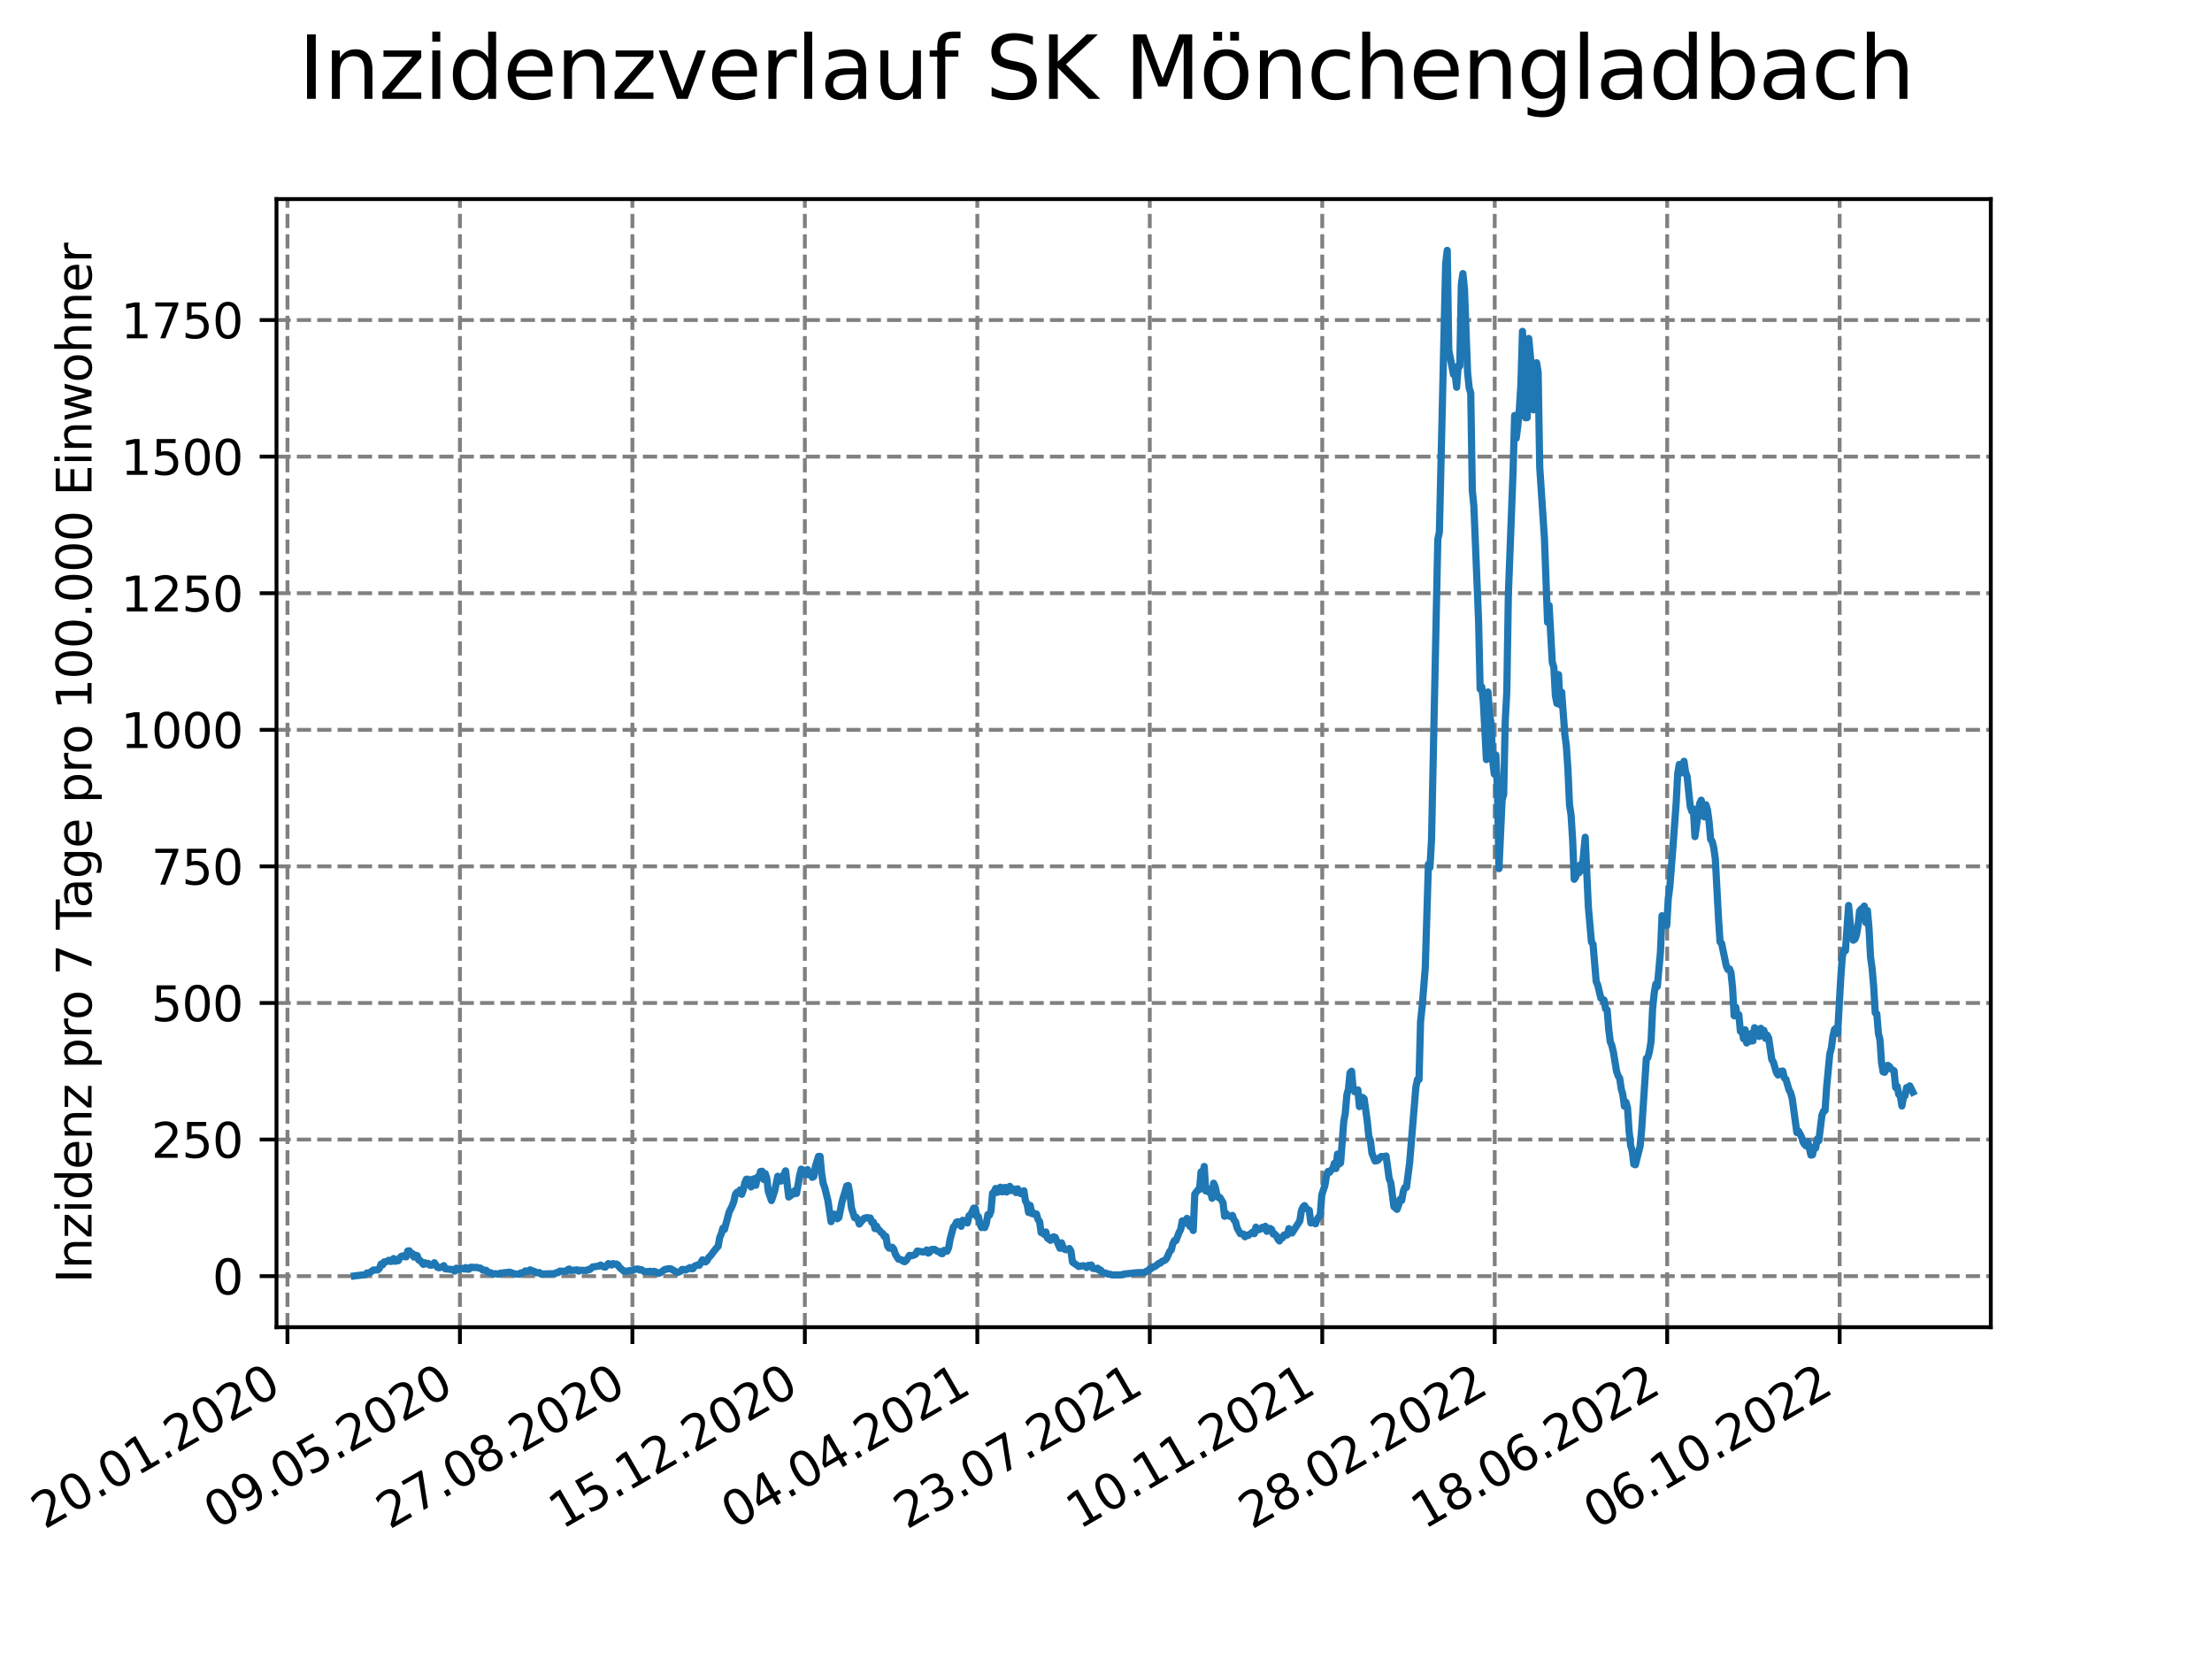 <?xml version="1.0" encoding="utf-8" standalone="no"?>
<!DOCTYPE svg PUBLIC "-//W3C//DTD SVG 1.1//EN"
  "http://www.w3.org/Graphics/SVG/1.1/DTD/svg11.dtd">
<svg xmlns:xlink="http://www.w3.org/1999/xlink" width="460.8pt" height="345.6pt" viewBox="0 0 460.8 345.6" xmlns="http://www.w3.org/2000/svg" version="1.1">
 <defs>
  <style type="text/css">*{stroke-linejoin: round; stroke-linecap: butt}</style>
 </defs>
 <g id="figure_1">
  <g id="patch_1">
   <path d="M 0 345.6 
L 460.8 345.6 
L 460.8 0 
L 0 0 
z
" style="fill: #ffffff"/>
  </g>
  <g id="axes_1">
   <g id="patch_2">
    <path d="M 57.6 276.48 
L 414.72 276.48 
L 414.72 41.472 
L 57.6 41.472 
z
" style="fill: #ffffff"/>
   </g>
   <g id="matplotlib.axis_1">
    <g id="xtick_1">
     <g id="line2d_1">
      <path d="M 59.884 276.48 
L 59.884 41.472 
" clip-path="url(#pb6d16064dd)" style="fill: none; stroke-dasharray: 2.96,1.28; stroke-dashoffset: 0; stroke: #808080; stroke-width: 0.8"/>
     </g>
     <g id="line2d_2">
      <defs>
       <path id="mea5f5f4f06" d="M 0 0 
L 0 3.5 
" style="stroke: #000000; stroke-width: 0.8"/>
      </defs>
      <g>
       <use xlink:href="#mea5f5f4f06" x="59.884" y="276.48" style="stroke: #000000; stroke-width: 0.8"/>
      </g>
     </g>
     <g id="text_1">
      <!-- 20.01.2020 -->
      <g transform="translate(9.258 318.689) rotate(-30) scale(0.1 -0.1)">
       <defs>
        <path id="DejaVuSans-32" d="M 1228 531 
L 3431 531 
L 3431 0 
L 469 0 
L 469 531 
Q 828 903 1448 1529 
Q 2069 2156 2228 2338 
Q 2531 2678 2651 2914 
Q 2772 3150 2772 3378 
Q 2772 3750 2511 3984 
Q 2250 4219 1831 4219 
Q 1534 4219 1204 4116 
Q 875 4013 500 3803 
L 500 4441 
Q 881 4594 1212 4672 
Q 1544 4750 1819 4750 
Q 2544 4750 2975 4387 
Q 3406 4025 3406 3419 
Q 3406 3131 3298 2873 
Q 3191 2616 2906 2266 
Q 2828 2175 2409 1742 
Q 1991 1309 1228 531 
z
" transform="scale(0.016)"/>
        <path id="DejaVuSans-30" d="M 2034 4250 
Q 1547 4250 1301 3770 
Q 1056 3291 1056 2328 
Q 1056 1369 1301 889 
Q 1547 409 2034 409 
Q 2525 409 2770 889 
Q 3016 1369 3016 2328 
Q 3016 3291 2770 3770 
Q 2525 4250 2034 4250 
z
M 2034 4750 
Q 2819 4750 3233 4129 
Q 3647 3509 3647 2328 
Q 3647 1150 3233 529 
Q 2819 -91 2034 -91 
Q 1250 -91 836 529 
Q 422 1150 422 2328 
Q 422 3509 836 4129 
Q 1250 4750 2034 4750 
z
" transform="scale(0.016)"/>
        <path id="DejaVuSans-2e" d="M 684 794 
L 1344 794 
L 1344 0 
L 684 0 
L 684 794 
z
" transform="scale(0.016)"/>
        <path id="DejaVuSans-31" d="M 794 531 
L 1825 531 
L 1825 4091 
L 703 3866 
L 703 4441 
L 1819 4666 
L 2450 4666 
L 2450 531 
L 3481 531 
L 3481 0 
L 794 0 
L 794 531 
z
" transform="scale(0.016)"/>
       </defs>
       <use xlink:href="#DejaVuSans-32"/>
       <use xlink:href="#DejaVuSans-30" x="63.623"/>
       <use xlink:href="#DejaVuSans-2e" x="127.246"/>
       <use xlink:href="#DejaVuSans-30" x="159.033"/>
       <use xlink:href="#DejaVuSans-31" x="222.656"/>
       <use xlink:href="#DejaVuSans-2e" x="286.279"/>
       <use xlink:href="#DejaVuSans-32" x="318.066"/>
       <use xlink:href="#DejaVuSans-30" x="381.689"/>
       <use xlink:href="#DejaVuSans-32" x="445.312"/>
       <use xlink:href="#DejaVuSans-30" x="508.936"/>
      </g>
     </g>
    </g>
    <g id="xtick_2">
     <g id="line2d_3">
      <path d="M 95.811 276.48 
L 95.811 41.472 
" clip-path="url(#pb6d16064dd)" style="fill: none; stroke-dasharray: 2.96,1.28; stroke-dashoffset: 0; stroke: #808080; stroke-width: 0.8"/>
     </g>
     <g id="line2d_4">
      <g>
       <use xlink:href="#mea5f5f4f06" x="95.811" y="276.48" style="stroke: #000000; stroke-width: 0.8"/>
      </g>
     </g>
     <g id="text_2">
      <!-- 09.05.2020 -->
      <g transform="translate(45.186 318.689) rotate(-30) scale(0.1 -0.1)">
       <defs>
        <path id="DejaVuSans-39" d="M 703 97 
L 703 672 
Q 941 559 1184 500 
Q 1428 441 1663 441 
Q 2288 441 2617 861 
Q 2947 1281 2994 2138 
Q 2813 1869 2534 1725 
Q 2256 1581 1919 1581 
Q 1219 1581 811 2004 
Q 403 2428 403 3163 
Q 403 3881 828 4315 
Q 1253 4750 1959 4750 
Q 2769 4750 3195 4129 
Q 3622 3509 3622 2328 
Q 3622 1225 3098 567 
Q 2575 -91 1691 -91 
Q 1453 -91 1209 -44 
Q 966 3 703 97 
z
M 1959 2075 
Q 2384 2075 2632 2365 
Q 2881 2656 2881 3163 
Q 2881 3666 2632 3958 
Q 2384 4250 1959 4250 
Q 1534 4250 1286 3958 
Q 1038 3666 1038 3163 
Q 1038 2656 1286 2365 
Q 1534 2075 1959 2075 
z
" transform="scale(0.016)"/>
        <path id="DejaVuSans-35" d="M 691 4666 
L 3169 4666 
L 3169 4134 
L 1269 4134 
L 1269 2991 
Q 1406 3038 1543 3061 
Q 1681 3084 1819 3084 
Q 2600 3084 3056 2656 
Q 3513 2228 3513 1497 
Q 3513 744 3044 326 
Q 2575 -91 1722 -91 
Q 1428 -91 1123 -41 
Q 819 9 494 109 
L 494 744 
Q 775 591 1075 516 
Q 1375 441 1709 441 
Q 2250 441 2565 725 
Q 2881 1009 2881 1497 
Q 2881 1984 2565 2268 
Q 2250 2553 1709 2553 
Q 1456 2553 1204 2497 
Q 953 2441 691 2322 
L 691 4666 
z
" transform="scale(0.016)"/>
       </defs>
       <use xlink:href="#DejaVuSans-30"/>
       <use xlink:href="#DejaVuSans-39" x="63.623"/>
       <use xlink:href="#DejaVuSans-2e" x="127.246"/>
       <use xlink:href="#DejaVuSans-30" x="159.033"/>
       <use xlink:href="#DejaVuSans-35" x="222.656"/>
       <use xlink:href="#DejaVuSans-2e" x="286.279"/>
       <use xlink:href="#DejaVuSans-32" x="318.066"/>
       <use xlink:href="#DejaVuSans-30" x="381.689"/>
       <use xlink:href="#DejaVuSans-32" x="445.312"/>
       <use xlink:href="#DejaVuSans-30" x="508.936"/>
      </g>
     </g>
    </g>
    <g id="xtick_3">
     <g id="line2d_5">
      <path d="M 131.739 276.48 
L 131.739 41.472 
" clip-path="url(#pb6d16064dd)" style="fill: none; stroke-dasharray: 2.96,1.28; stroke-dashoffset: 0; stroke: #808080; stroke-width: 0.8"/>
     </g>
     <g id="line2d_6">
      <g>
       <use xlink:href="#mea5f5f4f06" x="131.739" y="276.48" style="stroke: #000000; stroke-width: 0.8"/>
      </g>
     </g>
     <g id="text_3">
      <!-- 27.08.2020 -->
      <g transform="translate(81.113 318.689) rotate(-30) scale(0.1 -0.1)">
       <defs>
        <path id="DejaVuSans-37" d="M 525 4666 
L 3525 4666 
L 3525 4397 
L 1831 0 
L 1172 0 
L 2766 4134 
L 525 4134 
L 525 4666 
z
" transform="scale(0.016)"/>
        <path id="DejaVuSans-38" d="M 2034 2216 
Q 1584 2216 1326 1975 
Q 1069 1734 1069 1313 
Q 1069 891 1326 650 
Q 1584 409 2034 409 
Q 2484 409 2743 651 
Q 3003 894 3003 1313 
Q 3003 1734 2745 1975 
Q 2488 2216 2034 2216 
z
M 1403 2484 
Q 997 2584 770 2862 
Q 544 3141 544 3541 
Q 544 4100 942 4425 
Q 1341 4750 2034 4750 
Q 2731 4750 3128 4425 
Q 3525 4100 3525 3541 
Q 3525 3141 3298 2862 
Q 3072 2584 2669 2484 
Q 3125 2378 3379 2068 
Q 3634 1759 3634 1313 
Q 3634 634 3220 271 
Q 2806 -91 2034 -91 
Q 1263 -91 848 271 
Q 434 634 434 1313 
Q 434 1759 690 2068 
Q 947 2378 1403 2484 
z
M 1172 3481 
Q 1172 3119 1398 2916 
Q 1625 2713 2034 2713 
Q 2441 2713 2670 2916 
Q 2900 3119 2900 3481 
Q 2900 3844 2670 4047 
Q 2441 4250 2034 4250 
Q 1625 4250 1398 4047 
Q 1172 3844 1172 3481 
z
" transform="scale(0.016)"/>
       </defs>
       <use xlink:href="#DejaVuSans-32"/>
       <use xlink:href="#DejaVuSans-37" x="63.623"/>
       <use xlink:href="#DejaVuSans-2e" x="127.246"/>
       <use xlink:href="#DejaVuSans-30" x="159.033"/>
       <use xlink:href="#DejaVuSans-38" x="222.656"/>
       <use xlink:href="#DejaVuSans-2e" x="286.279"/>
       <use xlink:href="#DejaVuSans-32" x="318.066"/>
       <use xlink:href="#DejaVuSans-30" x="381.689"/>
       <use xlink:href="#DejaVuSans-32" x="445.312"/>
       <use xlink:href="#DejaVuSans-30" x="508.936"/>
      </g>
     </g>
    </g>
    <g id="xtick_4">
     <g id="line2d_7">
      <path d="M 167.666 276.48 
L 167.666 41.472 
" clip-path="url(#pb6d16064dd)" style="fill: none; stroke-dasharray: 2.96,1.28; stroke-dashoffset: 0; stroke: #808080; stroke-width: 0.8"/>
     </g>
     <g id="line2d_8">
      <g>
       <use xlink:href="#mea5f5f4f06" x="167.666" y="276.48" style="stroke: #000000; stroke-width: 0.8"/>
      </g>
     </g>
     <g id="text_4">
      <!-- 15.12.2020 -->
      <g transform="translate(117.041 318.689) rotate(-30) scale(0.1 -0.1)">
       <use xlink:href="#DejaVuSans-31"/>
       <use xlink:href="#DejaVuSans-35" x="63.623"/>
       <use xlink:href="#DejaVuSans-2e" x="127.246"/>
       <use xlink:href="#DejaVuSans-31" x="159.033"/>
       <use xlink:href="#DejaVuSans-32" x="222.656"/>
       <use xlink:href="#DejaVuSans-2e" x="286.279"/>
       <use xlink:href="#DejaVuSans-32" x="318.066"/>
       <use xlink:href="#DejaVuSans-30" x="381.689"/>
       <use xlink:href="#DejaVuSans-32" x="445.312"/>
       <use xlink:href="#DejaVuSans-30" x="508.936"/>
      </g>
     </g>
    </g>
    <g id="xtick_5">
     <g id="line2d_9">
      <path d="M 203.594 276.48 
L 203.594 41.472 
" clip-path="url(#pb6d16064dd)" style="fill: none; stroke-dasharray: 2.96,1.28; stroke-dashoffset: 0; stroke: #808080; stroke-width: 0.8"/>
     </g>
     <g id="line2d_10">
      <g>
       <use xlink:href="#mea5f5f4f06" x="203.594" y="276.48" style="stroke: #000000; stroke-width: 0.8"/>
      </g>
     </g>
     <g id="text_5">
      <!-- 04.04.2021 -->
      <g transform="translate(152.969 318.689) rotate(-30) scale(0.1 -0.1)">
       <defs>
        <path id="DejaVuSans-34" d="M 2419 4116 
L 825 1625 
L 2419 1625 
L 2419 4116 
z
M 2253 4666 
L 3047 4666 
L 3047 1625 
L 3713 1625 
L 3713 1100 
L 3047 1100 
L 3047 0 
L 2419 0 
L 2419 1100 
L 313 1100 
L 313 1709 
L 2253 4666 
z
" transform="scale(0.016)"/>
       </defs>
       <use xlink:href="#DejaVuSans-30"/>
       <use xlink:href="#DejaVuSans-34" x="63.623"/>
       <use xlink:href="#DejaVuSans-2e" x="127.246"/>
       <use xlink:href="#DejaVuSans-30" x="159.033"/>
       <use xlink:href="#DejaVuSans-34" x="222.656"/>
       <use xlink:href="#DejaVuSans-2e" x="286.279"/>
       <use xlink:href="#DejaVuSans-32" x="318.066"/>
       <use xlink:href="#DejaVuSans-30" x="381.689"/>
       <use xlink:href="#DejaVuSans-32" x="445.312"/>
       <use xlink:href="#DejaVuSans-31" x="508.936"/>
      </g>
     </g>
    </g>
    <g id="xtick_6">
     <g id="line2d_11">
      <path d="M 239.521 276.48 
L 239.521 41.472 
" clip-path="url(#pb6d16064dd)" style="fill: none; stroke-dasharray: 2.96,1.28; stroke-dashoffset: 0; stroke: #808080; stroke-width: 0.8"/>
     </g>
     <g id="line2d_12">
      <g>
       <use xlink:href="#mea5f5f4f06" x="239.521" y="276.48" style="stroke: #000000; stroke-width: 0.8"/>
      </g>
     </g>
     <g id="text_6">
      <!-- 23.07.2021 -->
      <g transform="translate(188.896 318.689) rotate(-30) scale(0.1 -0.1)">
       <defs>
        <path id="DejaVuSans-33" d="M 2597 2516 
Q 3050 2419 3304 2112 
Q 3559 1806 3559 1356 
Q 3559 666 3084 287 
Q 2609 -91 1734 -91 
Q 1441 -91 1130 -33 
Q 819 25 488 141 
L 488 750 
Q 750 597 1062 519 
Q 1375 441 1716 441 
Q 2309 441 2620 675 
Q 2931 909 2931 1356 
Q 2931 1769 2642 2001 
Q 2353 2234 1838 2234 
L 1294 2234 
L 1294 2753 
L 1863 2753 
Q 2328 2753 2575 2939 
Q 2822 3125 2822 3475 
Q 2822 3834 2567 4026 
Q 2313 4219 1838 4219 
Q 1578 4219 1281 4162 
Q 984 4106 628 3988 
L 628 4550 
Q 988 4650 1302 4700 
Q 1616 4750 1894 4750 
Q 2613 4750 3031 4423 
Q 3450 4097 3450 3541 
Q 3450 3153 3228 2886 
Q 3006 2619 2597 2516 
z
" transform="scale(0.016)"/>
       </defs>
       <use xlink:href="#DejaVuSans-32"/>
       <use xlink:href="#DejaVuSans-33" x="63.623"/>
       <use xlink:href="#DejaVuSans-2e" x="127.246"/>
       <use xlink:href="#DejaVuSans-30" x="159.033"/>
       <use xlink:href="#DejaVuSans-37" x="222.656"/>
       <use xlink:href="#DejaVuSans-2e" x="286.279"/>
       <use xlink:href="#DejaVuSans-32" x="318.066"/>
       <use xlink:href="#DejaVuSans-30" x="381.689"/>
       <use xlink:href="#DejaVuSans-32" x="445.312"/>
       <use xlink:href="#DejaVuSans-31" x="508.936"/>
      </g>
     </g>
    </g>
    <g id="xtick_7">
     <g id="line2d_13">
      <path d="M 275.449 276.48 
L 275.449 41.472 
" clip-path="url(#pb6d16064dd)" style="fill: none; stroke-dasharray: 2.96,1.28; stroke-dashoffset: 0; stroke: #808080; stroke-width: 0.8"/>
     </g>
     <g id="line2d_14">
      <g>
       <use xlink:href="#mea5f5f4f06" x="275.449" y="276.48" style="stroke: #000000; stroke-width: 0.8"/>
      </g>
     </g>
     <g id="text_7">
      <!-- 10.11.2021 -->
      <g transform="translate(224.824 318.689) rotate(-30) scale(0.1 -0.1)">
       <use xlink:href="#DejaVuSans-31"/>
       <use xlink:href="#DejaVuSans-30" x="63.623"/>
       <use xlink:href="#DejaVuSans-2e" x="127.246"/>
       <use xlink:href="#DejaVuSans-31" x="159.033"/>
       <use xlink:href="#DejaVuSans-31" x="222.656"/>
       <use xlink:href="#DejaVuSans-2e" x="286.279"/>
       <use xlink:href="#DejaVuSans-32" x="318.066"/>
       <use xlink:href="#DejaVuSans-30" x="381.689"/>
       <use xlink:href="#DejaVuSans-32" x="445.312"/>
       <use xlink:href="#DejaVuSans-31" x="508.936"/>
      </g>
     </g>
    </g>
    <g id="xtick_8">
     <g id="line2d_15">
      <path d="M 311.377 276.48 
L 311.377 41.472 
" clip-path="url(#pb6d16064dd)" style="fill: none; stroke-dasharray: 2.96,1.28; stroke-dashoffset: 0; stroke: #808080; stroke-width: 0.8"/>
     </g>
     <g id="line2d_16">
      <g>
       <use xlink:href="#mea5f5f4f06" x="311.377" y="276.48" style="stroke: #000000; stroke-width: 0.8"/>
      </g>
     </g>
     <g id="text_8">
      <!-- 28.02.2022 -->
      <g transform="translate(260.751 318.689) rotate(-30) scale(0.1 -0.1)">
       <use xlink:href="#DejaVuSans-32"/>
       <use xlink:href="#DejaVuSans-38" x="63.623"/>
       <use xlink:href="#DejaVuSans-2e" x="127.246"/>
       <use xlink:href="#DejaVuSans-30" x="159.033"/>
       <use xlink:href="#DejaVuSans-32" x="222.656"/>
       <use xlink:href="#DejaVuSans-2e" x="286.279"/>
       <use xlink:href="#DejaVuSans-32" x="318.066"/>
       <use xlink:href="#DejaVuSans-30" x="381.689"/>
       <use xlink:href="#DejaVuSans-32" x="445.312"/>
       <use xlink:href="#DejaVuSans-32" x="508.936"/>
      </g>
     </g>
    </g>
    <g id="xtick_9">
     <g id="line2d_17">
      <path d="M 347.304 276.48 
L 347.304 41.472 
" clip-path="url(#pb6d16064dd)" style="fill: none; stroke-dasharray: 2.96,1.28; stroke-dashoffset: 0; stroke: #808080; stroke-width: 0.8"/>
     </g>
     <g id="line2d_18">
      <g>
       <use xlink:href="#mea5f5f4f06" x="347.304" y="276.48" style="stroke: #000000; stroke-width: 0.8"/>
      </g>
     </g>
     <g id="text_9">
      <!-- 18.06.2022 -->
      <g transform="translate(296.679 318.689) rotate(-30) scale(0.1 -0.1)">
       <defs>
        <path id="DejaVuSans-36" d="M 2113 2584 
Q 1688 2584 1439 2293 
Q 1191 2003 1191 1497 
Q 1191 994 1439 701 
Q 1688 409 2113 409 
Q 2538 409 2786 701 
Q 3034 994 3034 1497 
Q 3034 2003 2786 2293 
Q 2538 2584 2113 2584 
z
M 3366 4563 
L 3366 3988 
Q 3128 4100 2886 4159 
Q 2644 4219 2406 4219 
Q 1781 4219 1451 3797 
Q 1122 3375 1075 2522 
Q 1259 2794 1537 2939 
Q 1816 3084 2150 3084 
Q 2853 3084 3261 2657 
Q 3669 2231 3669 1497 
Q 3669 778 3244 343 
Q 2819 -91 2113 -91 
Q 1303 -91 875 529 
Q 447 1150 447 2328 
Q 447 3434 972 4092 
Q 1497 4750 2381 4750 
Q 2619 4750 2861 4703 
Q 3103 4656 3366 4563 
z
" transform="scale(0.016)"/>
       </defs>
       <use xlink:href="#DejaVuSans-31"/>
       <use xlink:href="#DejaVuSans-38" x="63.623"/>
       <use xlink:href="#DejaVuSans-2e" x="127.246"/>
       <use xlink:href="#DejaVuSans-30" x="159.033"/>
       <use xlink:href="#DejaVuSans-36" x="222.656"/>
       <use xlink:href="#DejaVuSans-2e" x="286.279"/>
       <use xlink:href="#DejaVuSans-32" x="318.066"/>
       <use xlink:href="#DejaVuSans-30" x="381.689"/>
       <use xlink:href="#DejaVuSans-32" x="445.312"/>
       <use xlink:href="#DejaVuSans-32" x="508.936"/>
      </g>
     </g>
    </g>
    <g id="xtick_10">
     <g id="line2d_19">
      <path d="M 383.232 276.48 
L 383.232 41.472 
" clip-path="url(#pb6d16064dd)" style="fill: none; stroke-dasharray: 2.96,1.28; stroke-dashoffset: 0; stroke: #808080; stroke-width: 0.8"/>
     </g>
     <g id="line2d_20">
      <g>
       <use xlink:href="#mea5f5f4f06" x="383.232" y="276.48" style="stroke: #000000; stroke-width: 0.8"/>
      </g>
     </g>
     <g id="text_10">
      <!-- 06.10.2022 -->
      <g transform="translate(332.606 318.689) rotate(-30) scale(0.1 -0.1)">
       <use xlink:href="#DejaVuSans-30"/>
       <use xlink:href="#DejaVuSans-36" x="63.623"/>
       <use xlink:href="#DejaVuSans-2e" x="127.246"/>
       <use xlink:href="#DejaVuSans-31" x="159.033"/>
       <use xlink:href="#DejaVuSans-30" x="222.656"/>
       <use xlink:href="#DejaVuSans-2e" x="286.279"/>
       <use xlink:href="#DejaVuSans-32" x="318.066"/>
       <use xlink:href="#DejaVuSans-30" x="381.689"/>
       <use xlink:href="#DejaVuSans-32" x="445.312"/>
       <use xlink:href="#DejaVuSans-32" x="508.936"/>
      </g>
     </g>
    </g>
   </g>
   <g id="matplotlib.axis_2">
    <g id="ytick_1">
     <g id="line2d_21">
      <path d="M 57.6 265.841 
L 414.72 265.841 
" clip-path="url(#pb6d16064dd)" style="fill: none; stroke-dasharray: 2.96,1.28; stroke-dashoffset: 0; stroke: #808080; stroke-width: 0.8"/>
     </g>
     <g id="line2d_22">
      <defs>
       <path id="md96cb26f24" d="M 0 0 
L -3.5 0 
" style="stroke: #000000; stroke-width: 0.8"/>
      </defs>
      <g>
       <use xlink:href="#md96cb26f24" x="57.6" y="265.841" style="stroke: #000000; stroke-width: 0.8"/>
      </g>
     </g>
     <g id="text_11">
      <!-- 0 -->
      <g transform="translate(44.237 269.641) scale(0.1 -0.1)">
       <use xlink:href="#DejaVuSans-30"/>
      </g>
     </g>
    </g>
    <g id="ytick_2">
     <g id="line2d_23">
      <path d="M 57.6 237.388 
L 414.72 237.388 
" clip-path="url(#pb6d16064dd)" style="fill: none; stroke-dasharray: 2.96,1.28; stroke-dashoffset: 0; stroke: #808080; stroke-width: 0.8"/>
     </g>
     <g id="line2d_24">
      <g>
       <use xlink:href="#md96cb26f24" x="57.6" y="237.388" style="stroke: #000000; stroke-width: 0.8"/>
      </g>
     </g>
     <g id="text_12">
      <!-- 250 -->
      <g transform="translate(31.512 241.187) scale(0.1 -0.1)">
       <use xlink:href="#DejaVuSans-32"/>
       <use xlink:href="#DejaVuSans-35" x="63.623"/>
       <use xlink:href="#DejaVuSans-30" x="127.246"/>
      </g>
     </g>
    </g>
    <g id="ytick_3">
     <g id="line2d_25">
      <path d="M 57.6 208.935 
L 414.72 208.935 
" clip-path="url(#pb6d16064dd)" style="fill: none; stroke-dasharray: 2.96,1.28; stroke-dashoffset: 0; stroke: #808080; stroke-width: 0.8"/>
     </g>
     <g id="line2d_26">
      <g>
       <use xlink:href="#md96cb26f24" x="57.6" y="208.935" style="stroke: #000000; stroke-width: 0.8"/>
      </g>
     </g>
     <g id="text_13">
      <!-- 500 -->
      <g transform="translate(31.512 212.734) scale(0.1 -0.1)">
       <use xlink:href="#DejaVuSans-35"/>
       <use xlink:href="#DejaVuSans-30" x="63.623"/>
       <use xlink:href="#DejaVuSans-30" x="127.246"/>
      </g>
     </g>
    </g>
    <g id="ytick_4">
     <g id="line2d_27">
      <path d="M 57.6 180.482 
L 414.72 180.482 
" clip-path="url(#pb6d16064dd)" style="fill: none; stroke-dasharray: 2.96,1.28; stroke-dashoffset: 0; stroke: #808080; stroke-width: 0.8"/>
     </g>
     <g id="line2d_28">
      <g>
       <use xlink:href="#md96cb26f24" x="57.6" y="180.482" style="stroke: #000000; stroke-width: 0.8"/>
      </g>
     </g>
     <g id="text_14">
      <!-- 750 -->
      <g transform="translate(31.512 184.281) scale(0.1 -0.1)">
       <use xlink:href="#DejaVuSans-37"/>
       <use xlink:href="#DejaVuSans-35" x="63.623"/>
       <use xlink:href="#DejaVuSans-30" x="127.246"/>
      </g>
     </g>
    </g>
    <g id="ytick_5">
     <g id="line2d_29">
      <path d="M 57.6 152.029 
L 414.72 152.029 
" clip-path="url(#pb6d16064dd)" style="fill: none; stroke-dasharray: 2.96,1.28; stroke-dashoffset: 0; stroke: #808080; stroke-width: 0.8"/>
     </g>
     <g id="line2d_30">
      <g>
       <use xlink:href="#md96cb26f24" x="57.6" y="152.029" style="stroke: #000000; stroke-width: 0.8"/>
      </g>
     </g>
     <g id="text_15">
      <!-- 1000 -->
      <g transform="translate(25.15 155.828) scale(0.1 -0.1)">
       <use xlink:href="#DejaVuSans-31"/>
       <use xlink:href="#DejaVuSans-30" x="63.623"/>
       <use xlink:href="#DejaVuSans-30" x="127.246"/>
       <use xlink:href="#DejaVuSans-30" x="190.869"/>
      </g>
     </g>
    </g>
    <g id="ytick_6">
     <g id="line2d_31">
      <path d="M 57.6 123.575 
L 414.72 123.575 
" clip-path="url(#pb6d16064dd)" style="fill: none; stroke-dasharray: 2.96,1.28; stroke-dashoffset: 0; stroke: #808080; stroke-width: 0.8"/>
     </g>
     <g id="line2d_32">
      <g>
       <use xlink:href="#md96cb26f24" x="57.6" y="123.575" style="stroke: #000000; stroke-width: 0.8"/>
      </g>
     </g>
     <g id="text_16">
      <!-- 1250 -->
      <g transform="translate(25.15 127.375) scale(0.1 -0.1)">
       <use xlink:href="#DejaVuSans-31"/>
       <use xlink:href="#DejaVuSans-32" x="63.623"/>
       <use xlink:href="#DejaVuSans-35" x="127.246"/>
       <use xlink:href="#DejaVuSans-30" x="190.869"/>
      </g>
     </g>
    </g>
    <g id="ytick_7">
     <g id="line2d_33">
      <path d="M 57.6 95.122 
L 414.72 95.122 
" clip-path="url(#pb6d16064dd)" style="fill: none; stroke-dasharray: 2.96,1.28; stroke-dashoffset: 0; stroke: #808080; stroke-width: 0.8"/>
     </g>
     <g id="line2d_34">
      <g>
       <use xlink:href="#md96cb26f24" x="57.6" y="95.122" style="stroke: #000000; stroke-width: 0.8"/>
      </g>
     </g>
     <g id="text_17">
      <!-- 1500 -->
      <g transform="translate(25.15 98.921) scale(0.1 -0.1)">
       <use xlink:href="#DejaVuSans-31"/>
       <use xlink:href="#DejaVuSans-35" x="63.623"/>
       <use xlink:href="#DejaVuSans-30" x="127.246"/>
       <use xlink:href="#DejaVuSans-30" x="190.869"/>
      </g>
     </g>
    </g>
    <g id="ytick_8">
     <g id="line2d_35">
      <path d="M 57.6 66.669 
L 414.72 66.669 
" clip-path="url(#pb6d16064dd)" style="fill: none; stroke-dasharray: 2.96,1.28; stroke-dashoffset: 0; stroke: #808080; stroke-width: 0.8"/>
     </g>
     <g id="line2d_36">
      <g>
       <use xlink:href="#md96cb26f24" x="57.6" y="66.669" style="stroke: #000000; stroke-width: 0.8"/>
      </g>
     </g>
     <g id="text_18">
      <!-- 1750 -->
      <g transform="translate(25.15 70.468) scale(0.1 -0.1)">
       <use xlink:href="#DejaVuSans-31"/>
       <use xlink:href="#DejaVuSans-37" x="63.623"/>
       <use xlink:href="#DejaVuSans-35" x="127.246"/>
       <use xlink:href="#DejaVuSans-30" x="190.869"/>
      </g>
     </g>
    </g>
    <g id="text_19">
     <!-- Inzidenz pro 7 Tage pro 100.000 Einwohner -->
     <g transform="translate(19.07 267.301) rotate(-90) scale(0.1 -0.1)">
      <defs>
       <path id="DejaVuSans-49" d="M 628 4666 
L 1259 4666 
L 1259 0 
L 628 0 
L 628 4666 
z
" transform="scale(0.016)"/>
       <path id="DejaVuSans-6e" d="M 3513 2113 
L 3513 0 
L 2938 0 
L 2938 2094 
Q 2938 2591 2744 2837 
Q 2550 3084 2163 3084 
Q 1697 3084 1428 2787 
Q 1159 2491 1159 1978 
L 1159 0 
L 581 0 
L 581 3500 
L 1159 3500 
L 1159 2956 
Q 1366 3272 1645 3428 
Q 1925 3584 2291 3584 
Q 2894 3584 3203 3211 
Q 3513 2838 3513 2113 
z
" transform="scale(0.016)"/>
       <path id="DejaVuSans-7a" d="M 353 3500 
L 3084 3500 
L 3084 2975 
L 922 459 
L 3084 459 
L 3084 0 
L 275 0 
L 275 525 
L 2438 3041 
L 353 3041 
L 353 3500 
z
" transform="scale(0.016)"/>
       <path id="DejaVuSans-69" d="M 603 3500 
L 1178 3500 
L 1178 0 
L 603 0 
L 603 3500 
z
M 603 4863 
L 1178 4863 
L 1178 4134 
L 603 4134 
L 603 4863 
z
" transform="scale(0.016)"/>
       <path id="DejaVuSans-64" d="M 2906 2969 
L 2906 4863 
L 3481 4863 
L 3481 0 
L 2906 0 
L 2906 525 
Q 2725 213 2448 61 
Q 2172 -91 1784 -91 
Q 1150 -91 751 415 
Q 353 922 353 1747 
Q 353 2572 751 3078 
Q 1150 3584 1784 3584 
Q 2172 3584 2448 3432 
Q 2725 3281 2906 2969 
z
M 947 1747 
Q 947 1113 1208 752 
Q 1469 391 1925 391 
Q 2381 391 2643 752 
Q 2906 1113 2906 1747 
Q 2906 2381 2643 2742 
Q 2381 3103 1925 3103 
Q 1469 3103 1208 2742 
Q 947 2381 947 1747 
z
" transform="scale(0.016)"/>
       <path id="DejaVuSans-65" d="M 3597 1894 
L 3597 1613 
L 953 1613 
Q 991 1019 1311 708 
Q 1631 397 2203 397 
Q 2534 397 2845 478 
Q 3156 559 3463 722 
L 3463 178 
Q 3153 47 2828 -22 
Q 2503 -91 2169 -91 
Q 1331 -91 842 396 
Q 353 884 353 1716 
Q 353 2575 817 3079 
Q 1281 3584 2069 3584 
Q 2775 3584 3186 3129 
Q 3597 2675 3597 1894 
z
M 3022 2063 
Q 3016 2534 2758 2815 
Q 2500 3097 2075 3097 
Q 1594 3097 1305 2825 
Q 1016 2553 972 2059 
L 3022 2063 
z
" transform="scale(0.016)"/>
       <path id="DejaVuSans-20" transform="scale(0.016)"/>
       <path id="DejaVuSans-70" d="M 1159 525 
L 1159 -1331 
L 581 -1331 
L 581 3500 
L 1159 3500 
L 1159 2969 
Q 1341 3281 1617 3432 
Q 1894 3584 2278 3584 
Q 2916 3584 3314 3078 
Q 3713 2572 3713 1747 
Q 3713 922 3314 415 
Q 2916 -91 2278 -91 
Q 1894 -91 1617 61 
Q 1341 213 1159 525 
z
M 3116 1747 
Q 3116 2381 2855 2742 
Q 2594 3103 2138 3103 
Q 1681 3103 1420 2742 
Q 1159 2381 1159 1747 
Q 1159 1113 1420 752 
Q 1681 391 2138 391 
Q 2594 391 2855 752 
Q 3116 1113 3116 1747 
z
" transform="scale(0.016)"/>
       <path id="DejaVuSans-72" d="M 2631 2963 
Q 2534 3019 2420 3045 
Q 2306 3072 2169 3072 
Q 1681 3072 1420 2755 
Q 1159 2438 1159 1844 
L 1159 0 
L 581 0 
L 581 3500 
L 1159 3500 
L 1159 2956 
Q 1341 3275 1631 3429 
Q 1922 3584 2338 3584 
Q 2397 3584 2469 3576 
Q 2541 3569 2628 3553 
L 2631 2963 
z
" transform="scale(0.016)"/>
       <path id="DejaVuSans-6f" d="M 1959 3097 
Q 1497 3097 1228 2736 
Q 959 2375 959 1747 
Q 959 1119 1226 758 
Q 1494 397 1959 397 
Q 2419 397 2687 759 
Q 2956 1122 2956 1747 
Q 2956 2369 2687 2733 
Q 2419 3097 1959 3097 
z
M 1959 3584 
Q 2709 3584 3137 3096 
Q 3566 2609 3566 1747 
Q 3566 888 3137 398 
Q 2709 -91 1959 -91 
Q 1206 -91 779 398 
Q 353 888 353 1747 
Q 353 2609 779 3096 
Q 1206 3584 1959 3584 
z
" transform="scale(0.016)"/>
       <path id="DejaVuSans-54" d="M -19 4666 
L 3928 4666 
L 3928 4134 
L 2272 4134 
L 2272 0 
L 1638 0 
L 1638 4134 
L -19 4134 
L -19 4666 
z
" transform="scale(0.016)"/>
       <path id="DejaVuSans-61" d="M 2194 1759 
Q 1497 1759 1228 1600 
Q 959 1441 959 1056 
Q 959 750 1161 570 
Q 1363 391 1709 391 
Q 2188 391 2477 730 
Q 2766 1069 2766 1631 
L 2766 1759 
L 2194 1759 
z
M 3341 1997 
L 3341 0 
L 2766 0 
L 2766 531 
Q 2569 213 2275 61 
Q 1981 -91 1556 -91 
Q 1019 -91 701 211 
Q 384 513 384 1019 
Q 384 1609 779 1909 
Q 1175 2209 1959 2209 
L 2766 2209 
L 2766 2266 
Q 2766 2663 2505 2880 
Q 2244 3097 1772 3097 
Q 1472 3097 1187 3025 
Q 903 2953 641 2809 
L 641 3341 
Q 956 3463 1253 3523 
Q 1550 3584 1831 3584 
Q 2591 3584 2966 3190 
Q 3341 2797 3341 1997 
z
" transform="scale(0.016)"/>
       <path id="DejaVuSans-67" d="M 2906 1791 
Q 2906 2416 2648 2759 
Q 2391 3103 1925 3103 
Q 1463 3103 1205 2759 
Q 947 2416 947 1791 
Q 947 1169 1205 825 
Q 1463 481 1925 481 
Q 2391 481 2648 825 
Q 2906 1169 2906 1791 
z
M 3481 434 
Q 3481 -459 3084 -895 
Q 2688 -1331 1869 -1331 
Q 1566 -1331 1297 -1286 
Q 1028 -1241 775 -1147 
L 775 -588 
Q 1028 -725 1275 -790 
Q 1522 -856 1778 -856 
Q 2344 -856 2625 -561 
Q 2906 -266 2906 331 
L 2906 616 
Q 2728 306 2450 153 
Q 2172 0 1784 0 
Q 1141 0 747 490 
Q 353 981 353 1791 
Q 353 2603 747 3093 
Q 1141 3584 1784 3584 
Q 2172 3584 2450 3431 
Q 2728 3278 2906 2969 
L 2906 3500 
L 3481 3500 
L 3481 434 
z
" transform="scale(0.016)"/>
       <path id="DejaVuSans-45" d="M 628 4666 
L 3578 4666 
L 3578 4134 
L 1259 4134 
L 1259 2753 
L 3481 2753 
L 3481 2222 
L 1259 2222 
L 1259 531 
L 3634 531 
L 3634 0 
L 628 0 
L 628 4666 
z
" transform="scale(0.016)"/>
       <path id="DejaVuSans-77" d="M 269 3500 
L 844 3500 
L 1563 769 
L 2278 3500 
L 2956 3500 
L 3675 769 
L 4391 3500 
L 4966 3500 
L 4050 0 
L 3372 0 
L 2619 2869 
L 1863 0 
L 1184 0 
L 269 3500 
z
" transform="scale(0.016)"/>
       <path id="DejaVuSans-68" d="M 3513 2113 
L 3513 0 
L 2938 0 
L 2938 2094 
Q 2938 2591 2744 2837 
Q 2550 3084 2163 3084 
Q 1697 3084 1428 2787 
Q 1159 2491 1159 1978 
L 1159 0 
L 581 0 
L 581 4863 
L 1159 4863 
L 1159 2956 
Q 1366 3272 1645 3428 
Q 1925 3584 2291 3584 
Q 2894 3584 3203 3211 
Q 3513 2838 3513 2113 
z
" transform="scale(0.016)"/>
      </defs>
      <use xlink:href="#DejaVuSans-49"/>
      <use xlink:href="#DejaVuSans-6e" x="29.492"/>
      <use xlink:href="#DejaVuSans-7a" x="92.871"/>
      <use xlink:href="#DejaVuSans-69" x="145.361"/>
      <use xlink:href="#DejaVuSans-64" x="173.145"/>
      <use xlink:href="#DejaVuSans-65" x="236.621"/>
      <use xlink:href="#DejaVuSans-6e" x="298.145"/>
      <use xlink:href="#DejaVuSans-7a" x="361.523"/>
      <use xlink:href="#DejaVuSans-20" x="414.014"/>
      <use xlink:href="#DejaVuSans-70" x="445.801"/>
      <use xlink:href="#DejaVuSans-72" x="509.277"/>
      <use xlink:href="#DejaVuSans-6f" x="548.141"/>
      <use xlink:href="#DejaVuSans-20" x="609.322"/>
      <use xlink:href="#DejaVuSans-37" x="641.109"/>
      <use xlink:href="#DejaVuSans-20" x="704.732"/>
      <use xlink:href="#DejaVuSans-54" x="736.52"/>
      <use xlink:href="#DejaVuSans-61" x="781.104"/>
      <use xlink:href="#DejaVuSans-67" x="842.383"/>
      <use xlink:href="#DejaVuSans-65" x="905.859"/>
      <use xlink:href="#DejaVuSans-20" x="967.383"/>
      <use xlink:href="#DejaVuSans-70" x="999.17"/>
      <use xlink:href="#DejaVuSans-72" x="1062.646"/>
      <use xlink:href="#DejaVuSans-6f" x="1101.51"/>
      <use xlink:href="#DejaVuSans-20" x="1162.691"/>
      <use xlink:href="#DejaVuSans-31" x="1194.479"/>
      <use xlink:href="#DejaVuSans-30" x="1258.102"/>
      <use xlink:href="#DejaVuSans-30" x="1321.725"/>
      <use xlink:href="#DejaVuSans-2e" x="1385.348"/>
      <use xlink:href="#DejaVuSans-30" x="1417.135"/>
      <use xlink:href="#DejaVuSans-30" x="1480.758"/>
      <use xlink:href="#DejaVuSans-30" x="1544.381"/>
      <use xlink:href="#DejaVuSans-20" x="1608.004"/>
      <use xlink:href="#DejaVuSans-45" x="1639.791"/>
      <use xlink:href="#DejaVuSans-69" x="1702.975"/>
      <use xlink:href="#DejaVuSans-6e" x="1730.758"/>
      <use xlink:href="#DejaVuSans-77" x="1794.137"/>
      <use xlink:href="#DejaVuSans-6f" x="1875.924"/>
      <use xlink:href="#DejaVuSans-68" x="1937.105"/>
      <use xlink:href="#DejaVuSans-6e" x="2000.484"/>
      <use xlink:href="#DejaVuSans-65" x="2063.863"/>
      <use xlink:href="#DejaVuSans-72" x="2125.387"/>
     </g>
    </g>
   </g>
   <g id="line2d_37">
    <path d="M 73.833 265.798 
L 74.486 265.711 
L 76.119 265.536 
L 76.446 265.187 
L 77.099 265.1 
L 77.752 264.577 
L 78.732 264.533 
L 79.059 264.185 
L 79.385 263.313 
L 79.712 263.487 
L 80.038 262.877 
L 80.365 262.877 
L 81.018 262.528 
L 81.345 262.789 
L 81.671 262.746 
L 81.998 262.179 
L 82.325 262.746 
L 82.978 262.615 
L 83.305 262.005 
L 83.631 261.699 
L 83.958 261.612 
L 84.284 261.787 
L 84.611 261.83 
L 84.938 260.609 
L 85.264 260.566 
L 85.591 261.307 
L 85.917 261.133 
L 86.244 261.874 
L 86.571 261.481 
L 86.897 261.569 
L 87.224 262.484 
L 87.551 262.615 
L 88.204 263.4 
L 88.53 263.051 
L 88.857 263.269 
L 89.184 263.182 
L 89.51 263.531 
L 89.837 263.574 
L 90.163 263.487 
L 90.49 263.051 
L 91.143 264.01 
L 91.47 264.097 
L 92.123 263.923 
L 92.45 263.661 
L 92.776 264.315 
L 94.409 264.49 
L 94.736 264.795 
L 95.063 264.185 
L 95.716 264.446 
L 96.042 264.272 
L 96.369 264.228 
L 96.696 264.359 
L 97.022 264.054 
L 97.349 264.403 
L 97.676 264.403 
L 98.002 264.01 
L 98.329 263.967 
L 98.655 264.054 
L 99.309 264.01 
L 99.635 264.141 
L 99.962 264.141 
L 100.288 264.315 
L 100.615 264.621 
L 101.268 264.621 
L 101.595 265.013 
L 102.248 265.144 
L 102.575 265.405 
L 103.228 265.318 
L 103.881 265.449 
L 104.208 265.231 
L 106.168 265.013 
L 107.147 265.362 
L 108.127 265.449 
L 108.454 265.187 
L 109.107 265.1 
L 109.434 264.751 
L 110.087 264.839 
L 110.414 264.533 
L 111.067 264.795 
L 111.393 264.882 
L 111.72 265.144 
L 112.373 265.1 
L 112.7 265.405 
L 115.639 265.318 
L 115.966 265.1 
L 116.293 265.1 
L 116.619 264.795 
L 117.926 264.839 
L 118.252 264.49 
L 118.579 264.359 
L 118.905 264.664 
L 119.885 264.577 
L 120.212 264.533 
L 120.539 264.795 
L 120.865 264.621 
L 122.172 264.664 
L 122.498 264.49 
L 122.825 264.49 
L 123.478 263.923 
L 124.785 263.749 
L 125.111 263.531 
L 125.764 263.923 
L 126.091 263.967 
L 126.744 263.225 
L 127.397 263.531 
L 127.724 263.225 
L 128.051 263.356 
L 128.377 263.313 
L 128.704 263.487 
L 129.031 264.01 
L 130.01 264.839 
L 130.99 264.751 
L 132.623 264.359 
L 132.95 264.359 
L 133.277 264.577 
L 133.603 264.49 
L 134.256 264.926 
L 135.563 264.839 
L 135.889 265.013 
L 136.216 264.839 
L 136.543 264.926 
L 137.196 265.275 
L 137.523 265.144 
L 138.502 264.446 
L 139.482 264.272 
L 139.809 264.359 
L 141.115 265.1 
L 141.768 264.839 
L 142.095 264.446 
L 142.422 264.446 
L 142.748 264.577 
L 143.075 264.446 
L 143.728 264.054 
L 144.055 264.315 
L 144.381 264.272 
L 144.708 263.749 
L 145.361 263.487 
L 145.688 263.574 
L 146.341 262.441 
L 146.668 262.789 
L 146.994 262.877 
L 147.321 262.571 
L 147.648 261.917 
L 147.974 261.656 
L 148.954 260.348 
L 149.607 259.607 
L 149.934 257.775 
L 150.26 257.034 
L 150.587 255.857 
L 150.914 256.118 
L 151.894 252.5 
L 152.547 251.148 
L 152.873 250.276 
L 153.2 248.794 
L 153.527 248.358 
L 153.853 248.488 
L 154.18 247.878 
L 154.506 248.794 
L 154.833 247.878 
L 155.16 246.395 
L 155.486 245.654 
L 155.813 245.654 
L 156.14 246.134 
L 156.466 247.268 
L 156.793 245.654 
L 157.119 245.567 
L 157.446 246.919 
L 157.773 245.218 
L 158.099 245.349 
L 158.426 244.041 
L 158.752 243.997 
L 159.079 245.698 
L 159.406 244.477 
L 159.732 245.436 
L 160.059 248.227 
L 160.712 250.102 
L 161.365 248.14 
L 162.019 245.044 
L 162.672 246.047 
L 162.998 245.044 
L 163.325 244.651 
L 163.652 243.91 
L 164.305 249.36 
L 164.631 249.142 
L 164.958 248.358 
L 165.285 248.75 
L 165.611 248.009 
L 165.938 248.619 
L 166.591 244.782 
L 166.918 243.561 
L 167.244 243.736 
L 167.571 244.564 
L 167.898 244.739 
L 168.224 243.649 
L 168.551 244.695 
L 168.877 244.608 
L 169.204 245.262 
L 169.531 245.087 
L 169.857 242.995 
L 170.511 240.902 
L 170.837 240.902 
L 171.164 244.433 
L 171.49 246.526 
L 171.817 247.442 
L 172.47 250.102 
L 173.123 254.505 
L 173.45 253.284 
L 173.777 252.936 
L 174.103 253.023 
L 174.43 253.895 
L 174.757 253.633 
L 175.41 250.363 
L 176.39 247.049 
L 176.716 246.962 
L 177.043 248.706 
L 177.369 251.628 
L 178.023 253.677 
L 178.349 253.59 
L 178.676 253.982 
L 179.003 254.985 
L 179.982 253.808 
L 180.636 253.633 
L 180.962 253.808 
L 181.289 253.72 
L 181.615 254.636 
L 181.942 254.592 
L 182.269 255.944 
L 182.595 255.421 
L 182.922 256.075 
L 183.248 256.336 
L 183.575 256.772 
L 183.902 256.947 
L 184.228 257.601 
L 184.555 257.557 
L 184.882 259.519 
L 185.208 259.999 
L 185.535 260.043 
L 185.861 259.825 
L 186.188 260.217 
L 186.515 261.263 
L 187.168 262.31 
L 187.821 262.441 
L 188.148 262.746 
L 188.474 262.833 
L 188.801 262.571 
L 189.454 261.525 
L 190.107 261.569 
L 190.761 261.263 
L 191.087 260.609 
L 192.394 260.827 
L 192.72 260.697 
L 193.047 260.391 
L 193.374 261.045 
L 193.7 260.827 
L 194.027 260.304 
L 194.68 260.261 
L 195.333 260.697 
L 195.66 260.697 
L 195.986 261.089 
L 196.313 261.176 
L 196.64 260.479 
L 197.293 260.653 
L 197.62 259.912 
L 197.946 258.08 
L 198.599 255.639 
L 198.926 255.29 
L 199.253 254.592 
L 199.579 254.505 
L 199.906 254.68 
L 200.232 255.464 
L 200.559 254.2 
L 200.886 254.462 
L 201.212 254.331 
L 201.539 254.767 
L 201.866 253.241 
L 202.192 253.11 
L 202.845 251.671 
L 203.172 251.715 
L 203.499 253.459 
L 203.825 253.459 
L 204.152 254.985 
L 204.478 255.726 
L 204.805 255.072 
L 205.132 255.726 
L 205.458 254.898 
L 205.785 253.023 
L 206.111 253.154 
L 206.438 252.282 
L 206.765 248.576 
L 207.091 248.27 
L 207.418 247.573 
L 207.745 248.401 
L 208.071 248.227 
L 208.398 247.311 
L 208.724 248.27 
L 209.051 248.227 
L 209.378 247.355 
L 209.704 248.314 
L 210.031 248.052 
L 210.357 247.137 
L 210.684 248.009 
L 211.011 247.66 
L 211.337 247.747 
L 211.664 248.445 
L 211.991 247.66 
L 212.644 248.663 
L 213.297 248.052 
L 213.624 250.189 
L 213.95 250.756 
L 214.277 252.587 
L 214.603 251.104 
L 214.93 252.805 
L 215.257 252.63 
L 215.583 253.023 
L 215.91 252.892 
L 216.237 254.026 
L 216.563 254.462 
L 216.89 256.772 
L 217.216 256.772 
L 217.543 257.165 
L 217.87 256.642 
L 218.196 257.906 
L 218.849 258.386 
L 219.176 257.819 
L 219.503 257.644 
L 219.829 257.775 
L 220.809 260.043 
L 221.136 258.909 
L 221.462 259.825 
L 221.789 260.261 
L 222.116 260.348 
L 222.769 260.086 
L 223.095 260.653 
L 223.422 262.92 
L 224.729 263.836 
L 225.708 263.661 
L 226.035 263.792 
L 226.362 264.054 
L 226.688 263.618 
L 227.341 263.531 
L 227.668 264.228 
L 228.321 264.315 
L 228.648 264.185 
L 228.974 264.621 
L 229.301 264.577 
L 229.628 265.1 
L 230.281 265.187 
L 230.934 265.449 
L 231.261 265.449 
L 231.587 265.58 
L 233.547 265.58 
L 234.2 265.405 
L 237.14 265.1 
L 238.446 265.1 
L 238.773 264.839 
L 239.1 264.795 
L 239.426 264.403 
L 239.753 264.315 
L 240.079 263.923 
L 240.406 263.923 
L 240.733 263.749 
L 241.386 263.182 
L 241.712 263.138 
L 242.039 262.789 
L 242.692 262.528 
L 243.019 262.179 
L 243.672 260.697 
L 243.999 260.391 
L 244.325 259.083 
L 244.652 258.429 
L 244.979 258.429 
L 245.632 256.729 
L 245.958 256.118 
L 246.285 254.331 
L 246.612 254.898 
L 247.265 253.808 
L 247.591 254.941 
L 247.918 255.508 
L 248.245 255.29 
L 248.571 256.336 
L 248.898 248.75 
L 249.551 247.878 
L 249.878 247.791 
L 250.204 244.128 
L 250.531 244.564 
L 250.858 242.995 
L 251.184 248.096 
L 251.511 247.529 
L 251.837 248.358 
L 252.164 247.965 
L 252.491 249.622 
L 252.817 246.483 
L 253.144 247.224 
L 253.471 248.75 
L 253.797 249.448 
L 254.124 249.448 
L 254.777 250.538 
L 255.104 253.372 
L 255.43 252.805 
L 255.757 253.197 
L 256.41 253.459 
L 256.737 253.197 
L 257.063 254.156 
L 257.39 254.505 
L 257.717 255.813 
L 258.37 256.99 
L 259.023 257.078 
L 259.35 257.644 
L 259.676 257.296 
L 260.003 257.383 
L 260.656 256.903 
L 260.983 256.642 
L 261.309 256.99 
L 261.636 255.639 
L 261.963 256.249 
L 262.616 256.031 
L 262.942 255.682 
L 263.269 255.944 
L 263.596 255.464 
L 263.922 256.511 
L 264.249 255.944 
L 264.575 255.9 
L 264.902 256.118 
L 265.229 257.078 
L 265.555 257.078 
L 265.882 257.426 
L 266.209 258.124 
L 266.535 258.516 
L 266.862 257.775 
L 267.188 257.862 
L 267.515 257.252 
L 267.842 257.339 
L 268.168 257.252 
L 268.495 255.944 
L 269.148 256.86 
L 270.781 254.331 
L 271.108 252.194 
L 271.434 251.453 
L 271.761 251.148 
L 272.088 251.671 
L 272.414 251.976 
L 272.741 252.107 
L 273.067 254.767 
L 273.394 254.68 
L 273.721 254.723 
L 274.047 254.941 
L 274.374 254.026 
L 274.7 253.502 
L 275.027 253.197 
L 275.354 248.924 
L 276.007 246.919 
L 276.334 244.913 
L 276.66 244.041 
L 276.987 244.215 
L 277.313 243.736 
L 277.64 243.474 
L 277.967 242.341 
L 278.293 243.431 
L 278.62 240.422 
L 278.946 242.515 
L 279.273 242.253 
L 279.926 233.62 
L 280.253 231.876 
L 280.58 228.04 
L 280.906 226.906 
L 281.233 223.505 
L 281.559 223.156 
L 281.886 226.819 
L 282.213 227.429 
L 282.539 227.386 
L 282.866 227.037 
L 283.192 230.525 
L 283.519 228.955 
L 283.846 228.606 
L 284.172 228.868 
L 284.826 233.577 
L 285.152 236.803 
L 285.479 237.588 
L 285.805 240.248 
L 286.459 241.861 
L 286.785 241.817 
L 287.112 241.643 
L 287.438 241.163 
L 287.765 240.902 
L 288.092 240.989 
L 288.745 240.815 
L 289.398 245.567 
L 289.725 246.352 
L 290.378 251.366 
L 291.031 251.933 
L 291.358 251.061 
L 291.684 249.796 
L 292.011 250.058 
L 292.338 248.14 
L 292.664 247.355 
L 292.991 247.355 
L 293.644 242.297 
L 294.951 226.47 
L 295.277 224.9 
L 295.604 224.9 
L 295.93 212.779 
L 296.257 209.771 
L 296.91 201.574 
L 297.563 180.035 
L 297.89 180.689 
L 298.217 174.803 
L 299.523 112.367 
L 299.85 110.841 
L 301.156 55.032 
L 301.483 52.154 
L 301.809 72.952 
L 302.789 78.009 
L 303.116 77.704 
L 303.443 80.669 
L 303.769 76.222 
L 304.096 76.265 
L 304.422 59.261 
L 304.749 56.994 
L 305.076 60.264 
L 305.729 77.661 
L 306.055 80.8 
L 306.382 81.89 
L 306.709 102.164 
L 307.035 105.478 
L 308.015 129.327 
L 308.342 143.541 
L 308.668 143.062 
L 308.995 146.027 
L 309.648 158.235 
L 309.975 144.152 
L 310.301 148.643 
L 310.628 150.735 
L 310.955 158.453 
L 311.281 161.243 
L 311.608 157.276 
L 311.935 164.339 
L 312.261 180.951 
L 312.914 166.606 
L 313.241 165.516 
L 313.568 150.212 
L 313.894 144.152 
L 314.221 123.79 
L 315.201 98.197 
L 315.527 86.555 
L 315.854 91.308 
L 316.18 88.779 
L 316.507 85.291 
L 316.834 80.015 
L 317.16 69.028 
L 317.814 87.035 
L 318.14 86.991 
L 318.467 70.51 
L 319.12 77.53 
L 319.447 85.378 
L 320.1 75.568 
L 320.426 77.617 
L 320.753 97.325 
L 321.733 112.105 
L 322.386 129.633 
L 322.713 126.145 
L 323.366 137.917 
L 323.693 139.05 
L 324.019 144.937 
L 324.346 146.55 
L 324.672 140.533 
L 324.999 146.811 
L 325.326 144.195 
L 325.979 153.003 
L 326.306 155.488 
L 326.632 160.371 
L 326.959 167.653 
L 327.285 169.833 
L 327.612 175.021 
L 327.939 183.174 
L 328.265 182.651 
L 328.592 181.387 
L 328.918 181.823 
L 329.245 180.122 
L 329.572 181.3 
L 330.225 174.411 
L 330.878 188.886 
L 331.531 196.255 
L 331.858 196.691 
L 332.511 204.452 
L 332.838 205.193 
L 333.491 207.94 
L 334.144 208.332 
L 334.471 210.163 
L 334.797 210.381 
L 335.124 214.393 
L 335.451 217.009 
L 335.777 217.793 
L 336.104 219.189 
L 336.757 223.156 
L 337.084 224.116 
L 337.41 224.595 
L 337.737 226.862 
L 338.064 227.996 
L 338.39 230.438 
L 338.717 229.609 
L 339.043 230.786 
L 339.37 235.626 
L 339.697 238.635 
L 340.023 239.768 
L 340.35 242.515 
L 340.677 242.646 
L 341.656 238.809 
L 341.983 235.408 
L 342.963 220.497 
L 343.289 220.279 
L 343.616 218.971 
L 343.943 216.965 
L 344.269 210.12 
L 344.596 206.937 
L 344.923 205.018 
L 345.249 205.498 
L 345.902 198.347 
L 346.229 190.761 
L 346.556 192.025 
L 346.882 192.287 
L 347.209 192.81 
L 347.535 187.142 
L 347.862 184.7 
L 348.515 176.329 
L 349.169 167.391 
L 349.495 161.2 
L 349.822 159.238 
L 350.148 160.982 
L 350.475 160.982 
L 350.802 158.584 
L 351.128 160.807 
L 351.455 161.723 
L 352.108 168.001 
L 352.435 169.004 
L 352.761 168.525 
L 353.088 174.28 
L 354.068 167.391 
L 354.394 166.693 
L 354.721 168.001 
L 355.048 170.181 
L 355.374 167.653 
L 355.701 168.743 
L 356.027 171.141 
L 356.354 174.847 
L 356.681 175.283 
L 357.007 176.591 
L 357.334 178.945 
L 357.987 191.153 
L 358.314 196.211 
L 358.64 196.516 
L 359.62 201.225 
L 359.947 201.966 
L 360.273 201.836 
L 360.6 202.62 
L 360.927 205.803 
L 361.253 211.602 
L 361.58 209.814 
L 361.906 211.733 
L 362.233 211.384 
L 362.56 214.829 
L 362.886 214.611 
L 363.213 216.398 
L 363.54 214.523 
L 363.866 217.27 
L 364.193 215.57 
L 364.519 216.921 
L 364.846 215.265 
L 365.173 216.834 
L 365.499 214.087 
L 365.826 214.872 
L 366.152 214.436 
L 366.479 215.919 
L 366.806 214.218 
L 367.132 214.654 
L 367.459 214.654 
L 367.786 216.311 
L 368.112 215.613 
L 368.439 216.224 
L 369.092 220.715 
L 369.419 221.238 
L 370.072 223.461 
L 370.398 223.941 
L 370.725 223.767 
L 371.052 223.156 
L 371.378 223.113 
L 371.705 224.552 
L 372.032 224.813 
L 372.685 227.037 
L 373.011 227.647 
L 373.338 228.781 
L 374.318 235.931 
L 374.644 235.626 
L 375.298 236.847 
L 375.624 237.937 
L 375.951 238.46 
L 376.278 238.722 
L 376.604 237.85 
L 377.257 240.64 
L 377.584 240.553 
L 377.911 238.94 
L 378.237 239.158 
L 378.564 237.283 
L 378.89 237.632 
L 379.544 232.312 
L 379.87 231.484 
L 380.197 231.353 
L 380.523 226.426 
L 381.177 219.581 
L 381.503 218.36 
L 381.83 215.875 
L 382.157 214.48 
L 382.483 214.175 
L 382.81 215.265 
L 383.463 203.754 
L 383.79 199.263 
L 384.116 197.911 
L 384.443 198.042 
L 385.096 188.625 
L 385.423 192.243 
L 386.076 195.862 
L 386.403 195.644 
L 386.729 194.816 
L 387.056 192.897 
L 387.382 189.802 
L 387.709 189.366 
L 388.036 189.191 
L 388.362 188.755 
L 388.689 192.2 
L 389.015 189.671 
L 389.342 193.333 
L 389.669 199.394 
L 389.995 201.705 
L 390.322 205.542 
L 390.649 210.992 
L 390.975 211.21 
L 391.302 215.265 
L 391.628 216.573 
L 391.955 221.325 
L 392.282 223.287 
L 392.608 223.374 
L 393.261 221.935 
L 393.588 222.153 
L 393.915 222.677 
L 394.568 223.069 
L 394.895 226.557 
L 395.221 226.296 
L 395.548 227.996 
L 395.874 228.301 
L 396.201 230.394 
L 396.528 228.563 
L 396.854 228.258 
L 397.181 226.557 
L 397.507 226.95 
L 397.834 226.208 
L 398.487 227.516 
L 398.487 227.516 
" clip-path="url(#pb6d16064dd)" style="fill: none; stroke: #1f77b4; stroke-width: 1.5; stroke-linecap: square"/>
   </g>
   <g id="patch_3">
    <path d="M 57.6 276.48 
L 57.6 41.472 
" style="fill: none; stroke: #000000; stroke-width: 0.8; stroke-linejoin: miter; stroke-linecap: square"/>
   </g>
   <g id="patch_4">
    <path d="M 414.72 276.48 
L 414.72 41.472 
" style="fill: none; stroke: #000000; stroke-width: 0.8; stroke-linejoin: miter; stroke-linecap: square"/>
   </g>
   <g id="patch_5">
    <path d="M 57.6 276.48 
L 414.72 276.48 
" style="fill: none; stroke: #000000; stroke-width: 0.8; stroke-linejoin: miter; stroke-linecap: square"/>
   </g>
   <g id="patch_6">
    <path d="M 57.6 41.472 
L 414.72 41.472 
" style="fill: none; stroke: #000000; stroke-width: 0.8; stroke-linejoin: miter; stroke-linecap: square"/>
   </g>
  </g>
  <g id="text_20">
   <!-- Inzidenzverlauf SK Mönchengladbach -->
   <g transform="translate(62.156 20.589) scale(0.18 -0.18)">
    <defs>
     <path id="DejaVuSans-76" d="M 191 3500 
L 800 3500 
L 1894 563 
L 2988 3500 
L 3597 3500 
L 2284 0 
L 1503 0 
L 191 3500 
z
" transform="scale(0.016)"/>
     <path id="DejaVuSans-6c" d="M 603 4863 
L 1178 4863 
L 1178 0 
L 603 0 
L 603 4863 
z
" transform="scale(0.016)"/>
     <path id="DejaVuSans-75" d="M 544 1381 
L 544 3500 
L 1119 3500 
L 1119 1403 
Q 1119 906 1312 657 
Q 1506 409 1894 409 
Q 2359 409 2629 706 
Q 2900 1003 2900 1516 
L 2900 3500 
L 3475 3500 
L 3475 0 
L 2900 0 
L 2900 538 
Q 2691 219 2414 64 
Q 2138 -91 1772 -91 
Q 1169 -91 856 284 
Q 544 659 544 1381 
z
M 1991 3584 
L 1991 3584 
z
" transform="scale(0.016)"/>
     <path id="DejaVuSans-66" d="M 2375 4863 
L 2375 4384 
L 1825 4384 
Q 1516 4384 1395 4259 
Q 1275 4134 1275 3809 
L 1275 3500 
L 2222 3500 
L 2222 3053 
L 1275 3053 
L 1275 0 
L 697 0 
L 697 3053 
L 147 3053 
L 147 3500 
L 697 3500 
L 697 3744 
Q 697 4328 969 4595 
Q 1241 4863 1831 4863 
L 2375 4863 
z
" transform="scale(0.016)"/>
     <path id="DejaVuSans-53" d="M 3425 4513 
L 3425 3897 
Q 3066 4069 2747 4153 
Q 2428 4238 2131 4238 
Q 1616 4238 1336 4038 
Q 1056 3838 1056 3469 
Q 1056 3159 1242 3001 
Q 1428 2844 1947 2747 
L 2328 2669 
Q 3034 2534 3370 2195 
Q 3706 1856 3706 1288 
Q 3706 609 3251 259 
Q 2797 -91 1919 -91 
Q 1588 -91 1214 -16 
Q 841 59 441 206 
L 441 856 
Q 825 641 1194 531 
Q 1563 422 1919 422 
Q 2459 422 2753 634 
Q 3047 847 3047 1241 
Q 3047 1584 2836 1778 
Q 2625 1972 2144 2069 
L 1759 2144 
Q 1053 2284 737 2584 
Q 422 2884 422 3419 
Q 422 4038 858 4394 
Q 1294 4750 2059 4750 
Q 2388 4750 2728 4690 
Q 3069 4631 3425 4513 
z
" transform="scale(0.016)"/>
     <path id="DejaVuSans-4b" d="M 628 4666 
L 1259 4666 
L 1259 2694 
L 3353 4666 
L 4166 4666 
L 1850 2491 
L 4331 0 
L 3500 0 
L 1259 2247 
L 1259 0 
L 628 0 
L 628 4666 
z
" transform="scale(0.016)"/>
     <path id="DejaVuSans-4d" d="M 628 4666 
L 1569 4666 
L 2759 1491 
L 3956 4666 
L 4897 4666 
L 4897 0 
L 4281 0 
L 4281 4097 
L 3078 897 
L 2444 897 
L 1241 4097 
L 1241 0 
L 628 0 
L 628 4666 
z
" transform="scale(0.016)"/>
     <path id="DejaVuSans-f6" d="M 1959 3097 
Q 1497 3097 1228 2736 
Q 959 2375 959 1747 
Q 959 1119 1226 758 
Q 1494 397 1959 397 
Q 2419 397 2687 759 
Q 2956 1122 2956 1747 
Q 2956 2369 2687 2733 
Q 2419 3097 1959 3097 
z
M 1959 3584 
Q 2709 3584 3137 3096 
Q 3566 2609 3566 1747 
Q 3566 888 3137 398 
Q 2709 -91 1959 -91 
Q 1206 -91 779 398 
Q 353 888 353 1747 
Q 353 2609 779 3096 
Q 1206 3584 1959 3584 
z
M 2254 4850 
L 2888 4850 
L 2888 4219 
L 2254 4219 
L 2254 4850 
z
M 1032 4850 
L 1666 4850 
L 1666 4219 
L 1032 4219 
L 1032 4850 
z
" transform="scale(0.016)"/>
     <path id="DejaVuSans-63" d="M 3122 3366 
L 3122 2828 
Q 2878 2963 2633 3030 
Q 2388 3097 2138 3097 
Q 1578 3097 1268 2742 
Q 959 2388 959 1747 
Q 959 1106 1268 751 
Q 1578 397 2138 397 
Q 2388 397 2633 464 
Q 2878 531 3122 666 
L 3122 134 
Q 2881 22 2623 -34 
Q 2366 -91 2075 -91 
Q 1284 -91 818 406 
Q 353 903 353 1747 
Q 353 2603 823 3093 
Q 1294 3584 2113 3584 
Q 2378 3584 2631 3529 
Q 2884 3475 3122 3366 
z
" transform="scale(0.016)"/>
     <path id="DejaVuSans-62" d="M 3116 1747 
Q 3116 2381 2855 2742 
Q 2594 3103 2138 3103 
Q 1681 3103 1420 2742 
Q 1159 2381 1159 1747 
Q 1159 1113 1420 752 
Q 1681 391 2138 391 
Q 2594 391 2855 752 
Q 3116 1113 3116 1747 
z
M 1159 2969 
Q 1341 3281 1617 3432 
Q 1894 3584 2278 3584 
Q 2916 3584 3314 3078 
Q 3713 2572 3713 1747 
Q 3713 922 3314 415 
Q 2916 -91 2278 -91 
Q 1894 -91 1617 61 
Q 1341 213 1159 525 
L 1159 0 
L 581 0 
L 581 4863 
L 1159 4863 
L 1159 2969 
z
" transform="scale(0.016)"/>
    </defs>
    <use xlink:href="#DejaVuSans-49"/>
    <use xlink:href="#DejaVuSans-6e" x="29.492"/>
    <use xlink:href="#DejaVuSans-7a" x="92.871"/>
    <use xlink:href="#DejaVuSans-69" x="145.361"/>
    <use xlink:href="#DejaVuSans-64" x="173.145"/>
    <use xlink:href="#DejaVuSans-65" x="236.621"/>
    <use xlink:href="#DejaVuSans-6e" x="298.145"/>
    <use xlink:href="#DejaVuSans-7a" x="361.523"/>
    <use xlink:href="#DejaVuSans-76" x="414.014"/>
    <use xlink:href="#DejaVuSans-65" x="473.193"/>
    <use xlink:href="#DejaVuSans-72" x="534.717"/>
    <use xlink:href="#DejaVuSans-6c" x="575.83"/>
    <use xlink:href="#DejaVuSans-61" x="603.613"/>
    <use xlink:href="#DejaVuSans-75" x="664.893"/>
    <use xlink:href="#DejaVuSans-66" x="728.271"/>
    <use xlink:href="#DejaVuSans-20" x="763.477"/>
    <use xlink:href="#DejaVuSans-53" x="795.264"/>
    <use xlink:href="#DejaVuSans-4b" x="858.74"/>
    <use xlink:href="#DejaVuSans-20" x="924.316"/>
    <use xlink:href="#DejaVuSans-4d" x="956.104"/>
    <use xlink:href="#DejaVuSans-f6" x="1042.383"/>
    <use xlink:href="#DejaVuSans-6e" x="1103.564"/>
    <use xlink:href="#DejaVuSans-63" x="1166.943"/>
    <use xlink:href="#DejaVuSans-68" x="1221.924"/>
    <use xlink:href="#DejaVuSans-65" x="1285.303"/>
    <use xlink:href="#DejaVuSans-6e" x="1346.826"/>
    <use xlink:href="#DejaVuSans-67" x="1410.205"/>
    <use xlink:href="#DejaVuSans-6c" x="1473.682"/>
    <use xlink:href="#DejaVuSans-61" x="1501.465"/>
    <use xlink:href="#DejaVuSans-64" x="1562.744"/>
    <use xlink:href="#DejaVuSans-62" x="1626.221"/>
    <use xlink:href="#DejaVuSans-61" x="1689.697"/>
    <use xlink:href="#DejaVuSans-63" x="1750.977"/>
    <use xlink:href="#DejaVuSans-68" x="1805.957"/>
   </g>
  </g>
 </g>
 <defs>
  <clipPath id="pb6d16064dd">
   <rect x="57.6" y="41.472" width="357.12" height="235.008"/>
  </clipPath>
 </defs>
</svg>
